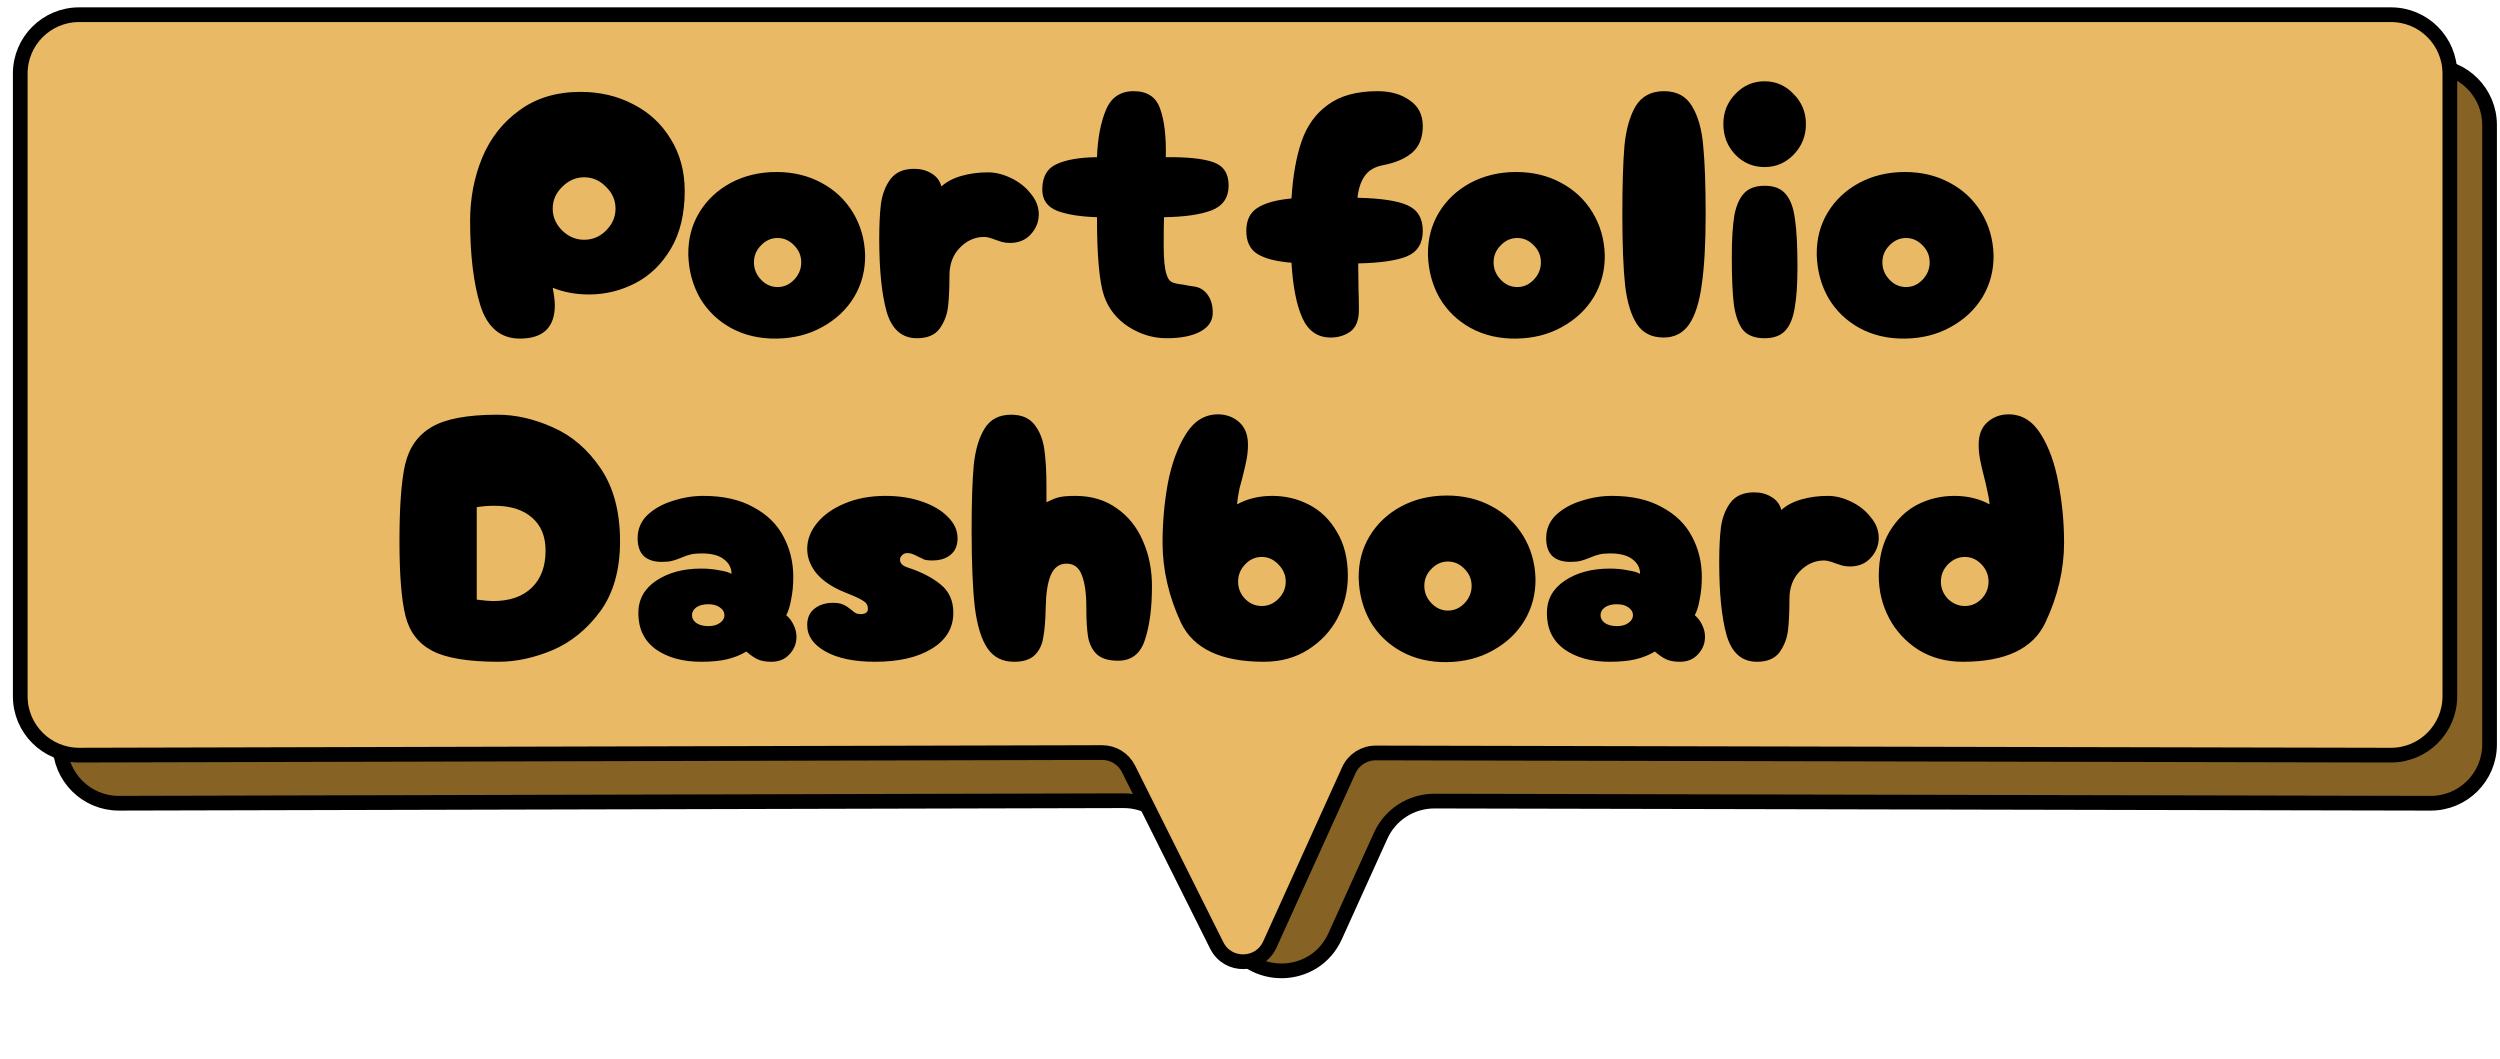 <svg width="170" height="72" viewBox="0 0 170 72" fill="none" xmlns="http://www.w3.org/2000/svg">
  <path d="M4.078 8.5C4.078 6.291 5.869 4.5 8.078 4.5H86.684H165.29C167.499 4.5 169.29 6.291 169.29 8.5V50.621C169.29 52.834 167.494 54.626 165.282 54.621L97.539 54.475C95.966 54.472 94.537 55.391 93.887 56.824L90.785 63.67C89.395 66.737 85.069 66.819 83.564 63.807L79.993 56.661C79.314 55.302 77.924 54.445 76.404 54.449L8.088 54.62C5.875 54.626 4.078 52.833 4.078 50.62L4.078 8.5Z" fill="#866224" stroke="black" stroke-linecap="round"/>
  <path d="M1.377 5C1.377 2.791 3.168 1 5.377 1H83.983H162.589C164.798 1 166.589 2.791 166.589 5V47.35C166.589 49.562 164.793 51.355 162.58 51.35L93.546 51.201C92.759 51.2 92.044 51.659 91.72 52.376L86.351 64.224C85.656 65.757 83.492 65.798 82.74 64.292L76.737 52.28C76.398 51.601 75.703 51.172 74.943 51.174L5.387 51.349C3.174 51.354 1.377 49.562 1.377 47.349V5Z" fill="#E9B965" stroke="black" stroke-linecap="round"/>
  <path d="M35.352 23.024C34.04 23.024 33.144 22.272 32.664 20.768C32.2 19.264 31.968 17.344 31.968 15.008C31.968 13.488 32.24 12.064 32.784 10.736C33.344 9.392 34.192 8.312 35.328 7.496C36.464 6.664 37.848 6.248 39.48 6.248C40.792 6.248 41.984 6.528 43.056 7.088C44.128 7.632 44.976 8.416 45.6 9.44C46.24 10.464 46.56 11.648 46.56 12.992C46.56 14.544 46.248 15.848 45.624 16.904C45 17.96 44.192 18.744 43.2 19.256C42.208 19.768 41.16 20.024 40.056 20.024C39.16 20.024 38.336 19.872 37.584 19.568C37.68 20.08 37.728 20.472 37.728 20.744C37.728 22.264 36.936 23.024 35.352 23.024ZM39.72 16.304C40.296 16.304 40.792 16.096 41.208 15.68C41.64 15.248 41.856 14.752 41.856 14.192C41.856 13.616 41.64 13.12 41.208 12.704C40.792 12.272 40.296 12.056 39.72 12.056C39.16 12.056 38.664 12.272 38.232 12.704C37.8 13.12 37.584 13.616 37.584 14.192C37.584 14.752 37.8 15.248 38.232 15.68C38.664 16.096 39.16 16.304 39.72 16.304ZM52.804 23.024C51.652 23.04 50.62 22.8 49.708 22.304C48.812 21.808 48.108 21.128 47.596 20.264C47.1 19.384 46.836 18.408 46.804 17.336C46.788 16.264 47.036 15.304 47.548 14.456C48.06 13.608 48.772 12.936 49.684 12.44C50.612 11.944 51.652 11.696 52.804 11.696C53.924 11.696 54.932 11.936 55.828 12.416C56.74 12.896 57.46 13.568 57.988 14.432C58.516 15.296 58.796 16.264 58.828 17.336C58.844 18.376 58.596 19.328 58.084 20.192C57.572 21.04 56.852 21.72 55.924 22.232C55.012 22.744 53.972 23.008 52.804 23.024ZM52.876 19.52C53.308 19.52 53.684 19.352 54.004 19.016C54.324 18.68 54.484 18.288 54.484 17.84C54.484 17.392 54.324 17.008 54.004 16.688C53.684 16.352 53.308 16.184 52.876 16.184C52.444 16.184 52.068 16.352 51.748 16.688C51.428 17.008 51.268 17.392 51.268 17.84C51.268 18.288 51.428 18.68 51.748 19.016C52.068 19.352 52.444 19.52 52.876 19.52ZM62.356 23C61.333 23 60.645 22.4 60.292 21.2C59.956 20 59.788 18.344 59.788 16.232C59.788 15.272 59.828 14.472 59.908 13.832C60.005 13.176 60.221 12.624 60.556 12.176C60.908 11.712 61.444 11.48 62.164 11.48C62.612 11.48 63.005 11.584 63.34 11.792C63.693 12 63.916 12.296 64.013 12.68C64.365 12.36 64.82 12.12 65.38 11.96C65.941 11.8 66.54 11.72 67.18 11.72C67.692 11.72 68.213 11.848 68.74 12.104C69.284 12.36 69.733 12.712 70.085 13.16C70.453 13.592 70.636 14.064 70.636 14.576C70.636 15.088 70.453 15.544 70.085 15.944C69.733 16.328 69.26 16.52 68.668 16.52C68.477 16.52 68.293 16.496 68.117 16.448C67.957 16.4 67.812 16.352 67.684 16.304C67.365 16.176 67.109 16.112 66.916 16.112C66.293 16.112 65.74 16.36 65.26 16.856C64.796 17.336 64.564 17.96 64.564 18.728C64.564 19.576 64.532 20.28 64.469 20.84C64.404 21.4 64.213 21.904 63.892 22.352C63.572 22.784 63.06 23 62.356 23ZM83.547 12.608C83.547 13.44 83.155 14.008 82.371 14.312C81.587 14.6 80.515 14.752 79.155 14.768C79.139 15.168 79.131 15.816 79.131 16.712C79.131 17.624 79.195 18.272 79.323 18.656C79.403 18.928 79.523 19.104 79.683 19.184C79.859 19.264 80.115 19.32 80.451 19.352C80.563 19.368 80.683 19.392 80.811 19.424C80.955 19.44 81.115 19.464 81.291 19.496C81.659 19.576 81.947 19.776 82.155 20.096C82.363 20.4 82.467 20.792 82.467 21.272C82.467 21.816 82.187 22.24 81.627 22.544C81.067 22.848 80.299 23 79.323 23C78.427 23 77.571 22.744 76.755 22.232C75.939 21.704 75.379 21 75.075 20.12C74.755 19.176 74.595 17.392 74.595 14.768C73.475 14.736 72.571 14.592 71.883 14.336C71.211 14.064 70.875 13.584 70.875 12.896C70.875 12.032 71.195 11.456 71.835 11.168C72.475 10.864 73.395 10.704 74.595 10.688C74.643 9.408 74.843 8.344 75.195 7.496C75.547 6.632 76.179 6.2 77.091 6.2C78.019 6.2 78.619 6.6 78.891 7.4C79.179 8.2 79.307 9.296 79.275 10.688C80.731 10.672 81.803 10.784 82.491 11.024C83.195 11.264 83.547 11.792 83.547 12.608ZM92.309 13.448C93.877 13.48 95.005 13.648 95.693 13.952C96.397 14.256 96.749 14.84 96.749 15.704C96.749 16.552 96.389 17.128 95.669 17.432C94.965 17.72 93.861 17.88 92.357 17.912L92.381 19.808C92.397 20.112 92.405 20.536 92.405 21.08C92.405 21.768 92.213 22.256 91.829 22.544C91.445 22.816 90.997 22.952 90.485 22.952C89.605 22.952 88.965 22.512 88.565 21.632C88.165 20.752 87.917 19.496 87.821 17.864C86.781 17.784 86.005 17.584 85.493 17.264C84.997 16.944 84.749 16.424 84.749 15.704C84.749 14.984 84.997 14.464 85.493 14.144C86.005 13.808 86.781 13.592 87.821 13.496C87.917 11.944 88.149 10.64 88.517 9.584C88.885 8.528 89.485 7.704 90.317 7.112C91.149 6.504 92.269 6.2 93.677 6.2C94.557 6.2 95.285 6.408 95.861 6.824C96.453 7.224 96.749 7.808 96.749 8.576C96.749 9.376 96.501 9.984 96.005 10.4C95.525 10.8 94.861 11.08 94.013 11.24C93.453 11.352 93.045 11.6 92.789 11.984C92.533 12.352 92.373 12.84 92.309 13.448ZM103.101 23.024C101.949 23.04 100.917 22.8 100.005 22.304C99.109 21.808 98.405 21.128 97.893 20.264C97.397 19.384 97.133 18.408 97.101 17.336C97.085 16.264 97.333 15.304 97.845 14.456C98.357 13.608 99.069 12.936 99.981 12.44C100.909 11.944 101.949 11.696 103.101 11.696C104.221 11.696 105.229 11.936 106.125 12.416C107.037 12.896 107.757 13.568 108.285 14.432C108.813 15.296 109.093 16.264 109.125 17.336C109.141 18.376 108.893 19.328 108.381 20.192C107.869 21.04 107.149 21.72 106.221 22.232C105.309 22.744 104.269 23.008 103.101 23.024ZM103.173 19.52C103.605 19.52 103.981 19.352 104.301 19.016C104.621 18.68 104.781 18.288 104.781 17.84C104.781 17.392 104.621 17.008 104.301 16.688C103.981 16.352 103.605 16.184 103.173 16.184C102.741 16.184 102.365 16.352 102.045 16.688C101.725 17.008 101.565 17.392 101.565 17.84C101.565 18.288 101.725 18.68 102.045 19.016C102.365 19.352 102.741 19.52 103.173 19.52ZM113.128 22.952C112.328 22.952 111.728 22.656 111.328 22.064C110.928 21.472 110.656 20.6 110.512 19.448C110.384 18.28 110.32 16.656 110.32 14.576C110.32 12.576 110.368 11.016 110.464 9.896C110.576 8.776 110.832 7.88 111.232 7.208C111.648 6.536 112.288 6.2 113.152 6.2C114.016 6.2 114.648 6.536 115.048 7.208C115.464 7.88 115.72 8.776 115.816 9.896C115.928 11.016 115.984 12.576 115.984 14.576C115.984 16.544 115.896 18.136 115.72 19.352C115.56 20.552 115.272 21.456 114.856 22.064C114.44 22.656 113.864 22.952 113.128 22.952ZM119.995 11.36C119.211 11.36 118.547 11.08 118.003 10.52C117.459 9.944 117.187 9.248 117.187 8.432C117.187 7.632 117.459 6.952 118.003 6.392C118.547 5.816 119.211 5.528 119.995 5.528C120.763 5.528 121.419 5.816 121.963 6.392C122.523 6.952 122.803 7.632 122.803 8.432C122.803 9.248 122.523 9.944 121.963 10.52C121.419 11.08 120.763 11.36 119.995 11.36ZM119.995 23C119.339 23 118.851 22.816 118.531 22.448C118.227 22.064 118.019 21.496 117.907 20.744C117.811 19.976 117.763 18.888 117.763 17.48C117.763 16.296 117.819 15.36 117.931 14.672C118.059 13.984 118.283 13.472 118.603 13.136C118.923 12.8 119.387 12.632 119.995 12.632C120.651 12.632 121.131 12.824 121.435 13.208C121.755 13.576 121.963 14.144 122.059 14.912C122.171 15.664 122.227 16.744 122.227 18.152C122.227 19.336 122.163 20.272 122.035 20.96C121.923 21.648 121.707 22.16 121.387 22.496C121.067 22.832 120.603 23 119.995 23ZM129.538 23.024C128.386 23.04 127.354 22.8 126.442 22.304C125.546 21.808 124.842 21.128 124.33 20.264C123.834 19.384 123.57 18.408 123.538 17.336C123.522 16.264 123.77 15.304 124.282 14.456C124.794 13.608 125.506 12.936 126.418 12.44C127.346 11.944 128.386 11.696 129.538 11.696C130.658 11.696 131.666 11.936 132.562 12.416C133.474 12.896 134.194 13.568 134.722 14.432C135.25 15.296 135.53 16.264 135.562 17.336C135.578 18.376 135.33 19.328 134.818 20.192C134.306 21.04 133.586 21.72 132.658 22.232C131.746 22.744 130.706 23.008 129.538 23.024ZM129.61 19.52C130.042 19.52 130.418 19.352 130.738 19.016C131.058 18.68 131.218 18.288 131.218 17.84C131.218 17.392 131.058 17.008 130.738 16.688C130.418 16.352 130.042 16.184 129.61 16.184C129.178 16.184 128.802 16.352 128.482 16.688C128.162 17.008 128.002 17.392 128.002 17.84C128.002 18.288 128.162 18.68 128.482 19.016C128.802 19.352 129.178 19.52 129.61 19.52ZM33.907 45C31.843 45 30.34 44.752 29.395 44.256C28.451 43.76 27.843 42.968 27.572 41.88C27.299 40.792 27.163 39.096 27.163 36.792C27.163 34.456 27.291 32.72 27.547 31.584C27.82 30.432 28.419 29.584 29.348 29.04C30.291 28.48 31.788 28.2 33.836 28.2C35.068 28.2 36.324 28.488 37.603 29.064C38.883 29.624 39.964 30.552 40.843 31.848C41.724 33.144 42.163 34.8 42.163 36.816C42.163 38.752 41.715 40.336 40.819 41.568C39.923 42.784 38.843 43.664 37.58 44.208C36.316 44.736 35.092 45 33.907 45ZM32.419 40.776C32.931 40.84 33.3 40.872 33.523 40.872C34.66 40.872 35.539 40.568 36.163 39.96C36.788 39.352 37.099 38.512 37.099 37.44C37.099 36.48 36.795 35.736 36.188 35.208C35.58 34.664 34.724 34.392 33.62 34.392C33.203 34.392 32.803 34.424 32.419 34.488V40.776ZM47.679 45C46.431 45 45.407 44.72 44.607 44.16C43.807 43.584 43.407 42.76 43.407 41.688C43.407 40.76 43.815 40.024 44.631 39.48C45.447 38.936 46.463 38.664 47.679 38.664C48.127 38.664 48.543 38.704 48.927 38.784C49.327 38.848 49.599 38.928 49.743 39.024C49.743 38.624 49.575 38.296 49.239 38.04C48.903 37.768 48.391 37.632 47.703 37.632C47.399 37.632 47.151 37.656 46.959 37.704C46.767 37.752 46.559 37.824 46.335 37.92C46.111 38.016 45.903 38.088 45.711 38.136C45.535 38.184 45.295 38.208 44.991 38.208C44.479 38.208 44.079 38.08 43.791 37.824C43.503 37.552 43.359 37.144 43.359 36.6C43.359 35.976 43.583 35.448 44.031 35.016C44.495 34.584 45.071 34.264 45.759 34.056C46.447 33.832 47.135 33.72 47.823 33.72C49.183 33.72 50.319 33.976 51.231 34.488C52.159 34.984 52.839 35.648 53.271 36.48C53.719 37.312 53.943 38.232 53.943 39.24C53.943 39.784 53.895 40.288 53.799 40.752C53.719 41.216 53.607 41.576 53.463 41.832C53.687 42.024 53.855 42.248 53.967 42.504C54.095 42.76 54.159 43.024 54.159 43.296C54.159 43.76 53.999 44.16 53.679 44.496C53.375 44.832 52.967 45 52.455 45C52.071 45 51.759 44.944 51.519 44.832C51.279 44.72 51.023 44.544 50.751 44.304C50.351 44.544 49.911 44.72 49.431 44.832C48.967 44.944 48.383 45 47.679 45ZM48.159 42.576C48.495 42.576 48.759 42.504 48.951 42.36C49.159 42.216 49.263 42.04 49.263 41.832C49.263 41.624 49.159 41.448 48.951 41.304C48.759 41.16 48.495 41.088 48.159 41.088C47.823 41.088 47.551 41.16 47.343 41.304C47.151 41.448 47.055 41.624 47.055 41.832C47.055 42.04 47.151 42.216 47.343 42.36C47.551 42.504 47.823 42.576 48.159 42.576ZM59.498 45C58.09 45 56.97 44.768 56.138 44.304C55.306 43.84 54.89 43.24 54.89 42.504C54.89 42.024 55.05 41.656 55.37 41.4C55.706 41.128 56.13 40.992 56.642 40.992C56.93 40.992 57.162 41.032 57.338 41.112C57.514 41.192 57.69 41.304 57.866 41.448C57.994 41.56 58.098 41.64 58.178 41.688C58.274 41.736 58.386 41.76 58.514 41.76C58.85 41.76 59.018 41.64 59.018 41.4C59.018 41.176 58.93 41.008 58.754 40.896C58.578 40.768 58.274 40.616 57.842 40.44C57.442 40.28 57.178 40.168 57.05 40.104C56.314 39.752 55.77 39.336 55.418 38.856C55.066 38.376 54.89 37.864 54.89 37.32C54.89 36.712 55.106 36.136 55.538 35.592C55.986 35.032 56.61 34.584 57.41 34.248C58.226 33.896 59.162 33.72 60.218 33.72C61.13 33.72 61.954 33.848 62.69 34.104C63.442 34.36 64.034 34.712 64.466 35.16C64.898 35.592 65.114 36.072 65.114 36.6C65.114 37.096 64.954 37.472 64.634 37.728C64.33 37.984 63.914 38.112 63.386 38.112C63.178 38.112 63.01 38.096 62.882 38.064C62.77 38.016 62.618 37.944 62.426 37.848C62.314 37.784 62.194 37.728 62.066 37.68C61.954 37.632 61.826 37.608 61.682 37.608C61.554 37.608 61.442 37.656 61.346 37.752C61.25 37.832 61.202 37.936 61.202 38.064C61.202 38.304 61.378 38.48 61.73 38.592C62.658 38.896 63.402 39.28 63.962 39.744C64.538 40.208 64.826 40.848 64.826 41.664C64.826 42.704 64.338 43.52 63.362 44.112C62.402 44.704 61.114 45 59.498 45ZM68.95 45C68.166 45 67.566 44.696 67.15 44.088C66.734 43.48 66.446 42.544 66.286 41.28C66.142 40.016 66.07 38.264 66.07 36.024C66.07 34.152 66.118 32.688 66.214 31.632C66.326 30.576 66.574 29.744 66.958 29.136C67.342 28.512 67.942 28.2 68.758 28.2C69.462 28.2 69.99 28.424 70.342 28.872C70.694 29.32 70.918 29.88 71.014 30.552C71.11 31.224 71.158 32.064 71.158 33.072V34.152C71.478 33.992 71.758 33.88 71.998 33.816C72.254 33.752 72.63 33.72 73.126 33.72C74.214 33.72 75.15 34 75.934 34.56C76.718 35.104 77.31 35.84 77.71 36.768C78.126 37.696 78.334 38.728 78.334 39.864C78.334 41.336 78.174 42.552 77.854 43.512C77.55 44.456 76.942 44.928 76.03 44.928C75.39 44.928 74.91 44.784 74.59 44.496C74.286 44.208 74.086 43.816 73.99 43.32C73.91 42.824 73.87 42.144 73.87 41.28C73.87 40.336 73.766 39.608 73.558 39.096C73.366 38.584 73.022 38.328 72.526 38.328C72.03 38.328 71.67 38.592 71.446 39.12C71.238 39.632 71.126 40.352 71.11 41.28C71.094 42.144 71.038 42.832 70.942 43.344C70.862 43.856 70.662 44.264 70.342 44.568C70.038 44.856 69.574 45 68.95 45ZM85.942 45C83.03 45 81.15 44.112 80.302 42.336C79.47 40.544 79.054 38.728 79.054 36.888C79.054 35.528 79.174 34.184 79.414 32.856C79.67 31.528 80.078 30.416 80.638 29.52C81.198 28.624 81.926 28.176 82.822 28.176C83.382 28.176 83.862 28.352 84.262 28.704C84.662 29.056 84.862 29.568 84.862 30.24C84.862 30.576 84.83 30.912 84.766 31.248C84.702 31.584 84.606 32 84.478 32.496C84.446 32.592 84.382 32.832 84.286 33.216C84.206 33.6 84.15 33.96 84.118 34.296C84.822 33.912 85.622 33.72 86.518 33.72C87.414 33.72 88.246 33.92 89.014 34.32C89.798 34.72 90.43 35.336 90.91 36.168C91.406 36.984 91.654 37.984 91.654 39.168C91.654 40.176 91.422 41.128 90.958 42.024C90.494 42.904 89.822 43.624 88.942 44.184C88.078 44.728 87.078 45 85.942 45ZM85.798 41.208C86.23 41.208 86.606 41.048 86.926 40.728C87.262 40.392 87.43 40 87.43 39.552C87.43 39.104 87.262 38.712 86.926 38.376C86.606 38.04 86.23 37.872 85.798 37.872C85.366 37.872 84.99 38.04 84.67 38.376C84.35 38.712 84.19 39.104 84.19 39.552C84.19 40 84.35 40.392 84.67 40.728C84.99 41.048 85.366 41.208 85.798 41.208ZM98.39 45.024C97.238 45.04 96.206 44.8 95.294 44.304C94.398 43.808 93.694 43.128 93.182 42.264C92.686 41.384 92.422 40.408 92.39 39.336C92.374 38.264 92.622 37.304 93.134 36.456C93.646 35.608 94.358 34.936 95.27 34.44C96.198 33.944 97.238 33.696 98.39 33.696C99.51 33.696 100.518 33.936 101.414 34.416C102.326 34.896 103.046 35.568 103.574 36.432C104.102 37.296 104.382 38.264 104.414 39.336C104.43 40.376 104.182 41.328 103.67 42.192C103.158 43.04 102.438 43.72 101.51 44.232C100.598 44.744 99.558 45.008 98.39 45.024ZM98.462 41.52C98.894 41.52 99.27 41.352 99.59 41.016C99.91 40.68 100.07 40.288 100.07 39.84C100.07 39.392 99.91 39.008 99.59 38.688C99.27 38.352 98.894 38.184 98.462 38.184C98.03 38.184 97.654 38.352 97.334 38.688C97.014 39.008 96.854 39.392 96.854 39.84C96.854 40.288 97.014 40.68 97.334 41.016C97.654 41.352 98.03 41.52 98.462 41.52ZM109.46 45C108.212 45 107.188 44.72 106.388 44.16C105.588 43.584 105.188 42.76 105.188 41.688C105.188 40.76 105.596 40.024 106.412 39.48C107.228 38.936 108.244 38.664 109.46 38.664C109.908 38.664 110.324 38.704 110.708 38.784C111.108 38.848 111.38 38.928 111.524 39.024C111.524 38.624 111.356 38.296 111.02 38.04C110.684 37.768 110.172 37.632 109.484 37.632C109.18 37.632 108.932 37.656 108.74 37.704C108.548 37.752 108.34 37.824 108.116 37.92C107.892 38.016 107.684 38.088 107.492 38.136C107.316 38.184 107.076 38.208 106.772 38.208C106.26 38.208 105.86 38.08 105.572 37.824C105.284 37.552 105.14 37.144 105.14 36.6C105.14 35.976 105.364 35.448 105.812 35.016C106.276 34.584 106.852 34.264 107.54 34.056C108.228 33.832 108.916 33.72 109.604 33.72C110.964 33.72 112.1 33.976 113.012 34.488C113.94 34.984 114.62 35.648 115.052 36.48C115.5 37.312 115.724 38.232 115.724 39.24C115.724 39.784 115.676 40.288 115.58 40.752C115.5 41.216 115.388 41.576 115.244 41.832C115.468 42.024 115.636 42.248 115.748 42.504C115.876 42.76 115.94 43.024 115.94 43.296C115.94 43.76 115.78 44.16 115.46 44.496C115.156 44.832 114.748 45 114.236 45C113.852 45 113.54 44.944 113.3 44.832C113.06 44.72 112.804 44.544 112.532 44.304C112.132 44.544 111.692 44.72 111.212 44.832C110.748 44.944 110.164 45 109.46 45ZM109.94 42.576C110.276 42.576 110.54 42.504 110.732 42.36C110.94 42.216 111.044 42.04 111.044 41.832C111.044 41.624 110.94 41.448 110.732 41.304C110.54 41.16 110.276 41.088 109.94 41.088C109.604 41.088 109.332 41.16 109.124 41.304C108.932 41.448 108.836 41.624 108.836 41.832C108.836 42.04 108.932 42.216 109.124 42.36C109.332 42.504 109.604 42.576 109.94 42.576ZM119.474 45C118.45 45 117.762 44.4 117.41 43.2C117.074 42 116.906 40.344 116.906 38.232C116.906 37.272 116.946 36.472 117.026 35.832C117.122 35.176 117.338 34.624 117.674 34.176C118.026 33.712 118.562 33.48 119.282 33.48C119.73 33.48 120.122 33.584 120.458 33.792C120.81 34 121.034 34.296 121.13 34.68C121.482 34.36 121.938 34.12 122.498 33.96C123.058 33.8 123.658 33.72 124.298 33.72C124.81 33.72 125.33 33.848 125.858 34.104C126.402 34.36 126.85 34.712 127.202 35.16C127.57 35.592 127.754 36.064 127.754 36.576C127.754 37.088 127.57 37.544 127.202 37.944C126.85 38.328 126.378 38.52 125.786 38.52C125.594 38.52 125.41 38.496 125.234 38.448C125.074 38.4 124.93 38.352 124.802 38.304C124.482 38.176 124.226 38.112 124.034 38.112C123.41 38.112 122.858 38.36 122.378 38.856C121.914 39.336 121.682 39.96 121.682 40.728C121.682 41.576 121.65 42.28 121.586 42.84C121.522 43.4 121.33 43.904 121.01 44.352C120.69 44.784 120.178 45 119.474 45ZM133.469 45C132.333 45 131.325 44.728 130.445 44.184C129.581 43.624 128.917 42.904 128.453 42.024C127.989 41.128 127.757 40.176 127.757 39.168C127.757 37.984 127.997 36.984 128.477 36.168C128.973 35.336 129.605 34.72 130.373 34.32C131.157 33.92 131.997 33.72 132.893 33.72C133.789 33.72 134.589 33.912 135.293 34.296C135.261 33.96 135.197 33.6 135.101 33.216C135.021 32.832 134.965 32.592 134.933 32.496C134.805 32 134.709 31.584 134.645 31.248C134.581 30.912 134.549 30.576 134.549 30.24C134.549 29.568 134.749 29.056 135.149 28.704C135.549 28.352 136.029 28.176 136.589 28.176C137.485 28.176 138.213 28.624 138.773 29.52C139.333 30.416 139.733 31.528 139.973 32.856C140.229 34.184 140.357 35.528 140.357 36.888C140.357 38.728 139.933 40.544 139.085 42.336C138.253 44.112 136.381 45 133.469 45ZM133.613 41.208C134.045 41.208 134.421 41.048 134.741 40.728C135.061 40.392 135.221 40 135.221 39.552C135.221 39.104 135.061 38.712 134.741 38.376C134.421 38.04 134.045 37.872 133.613 37.872C133.181 37.872 132.797 38.04 132.461 38.376C132.141 38.712 131.981 39.104 131.981 39.552C131.981 40 132.141 40.392 132.461 40.728C132.797 41.048 133.181 41.208 133.613 41.208Z" fill="black"/>
</svg>
